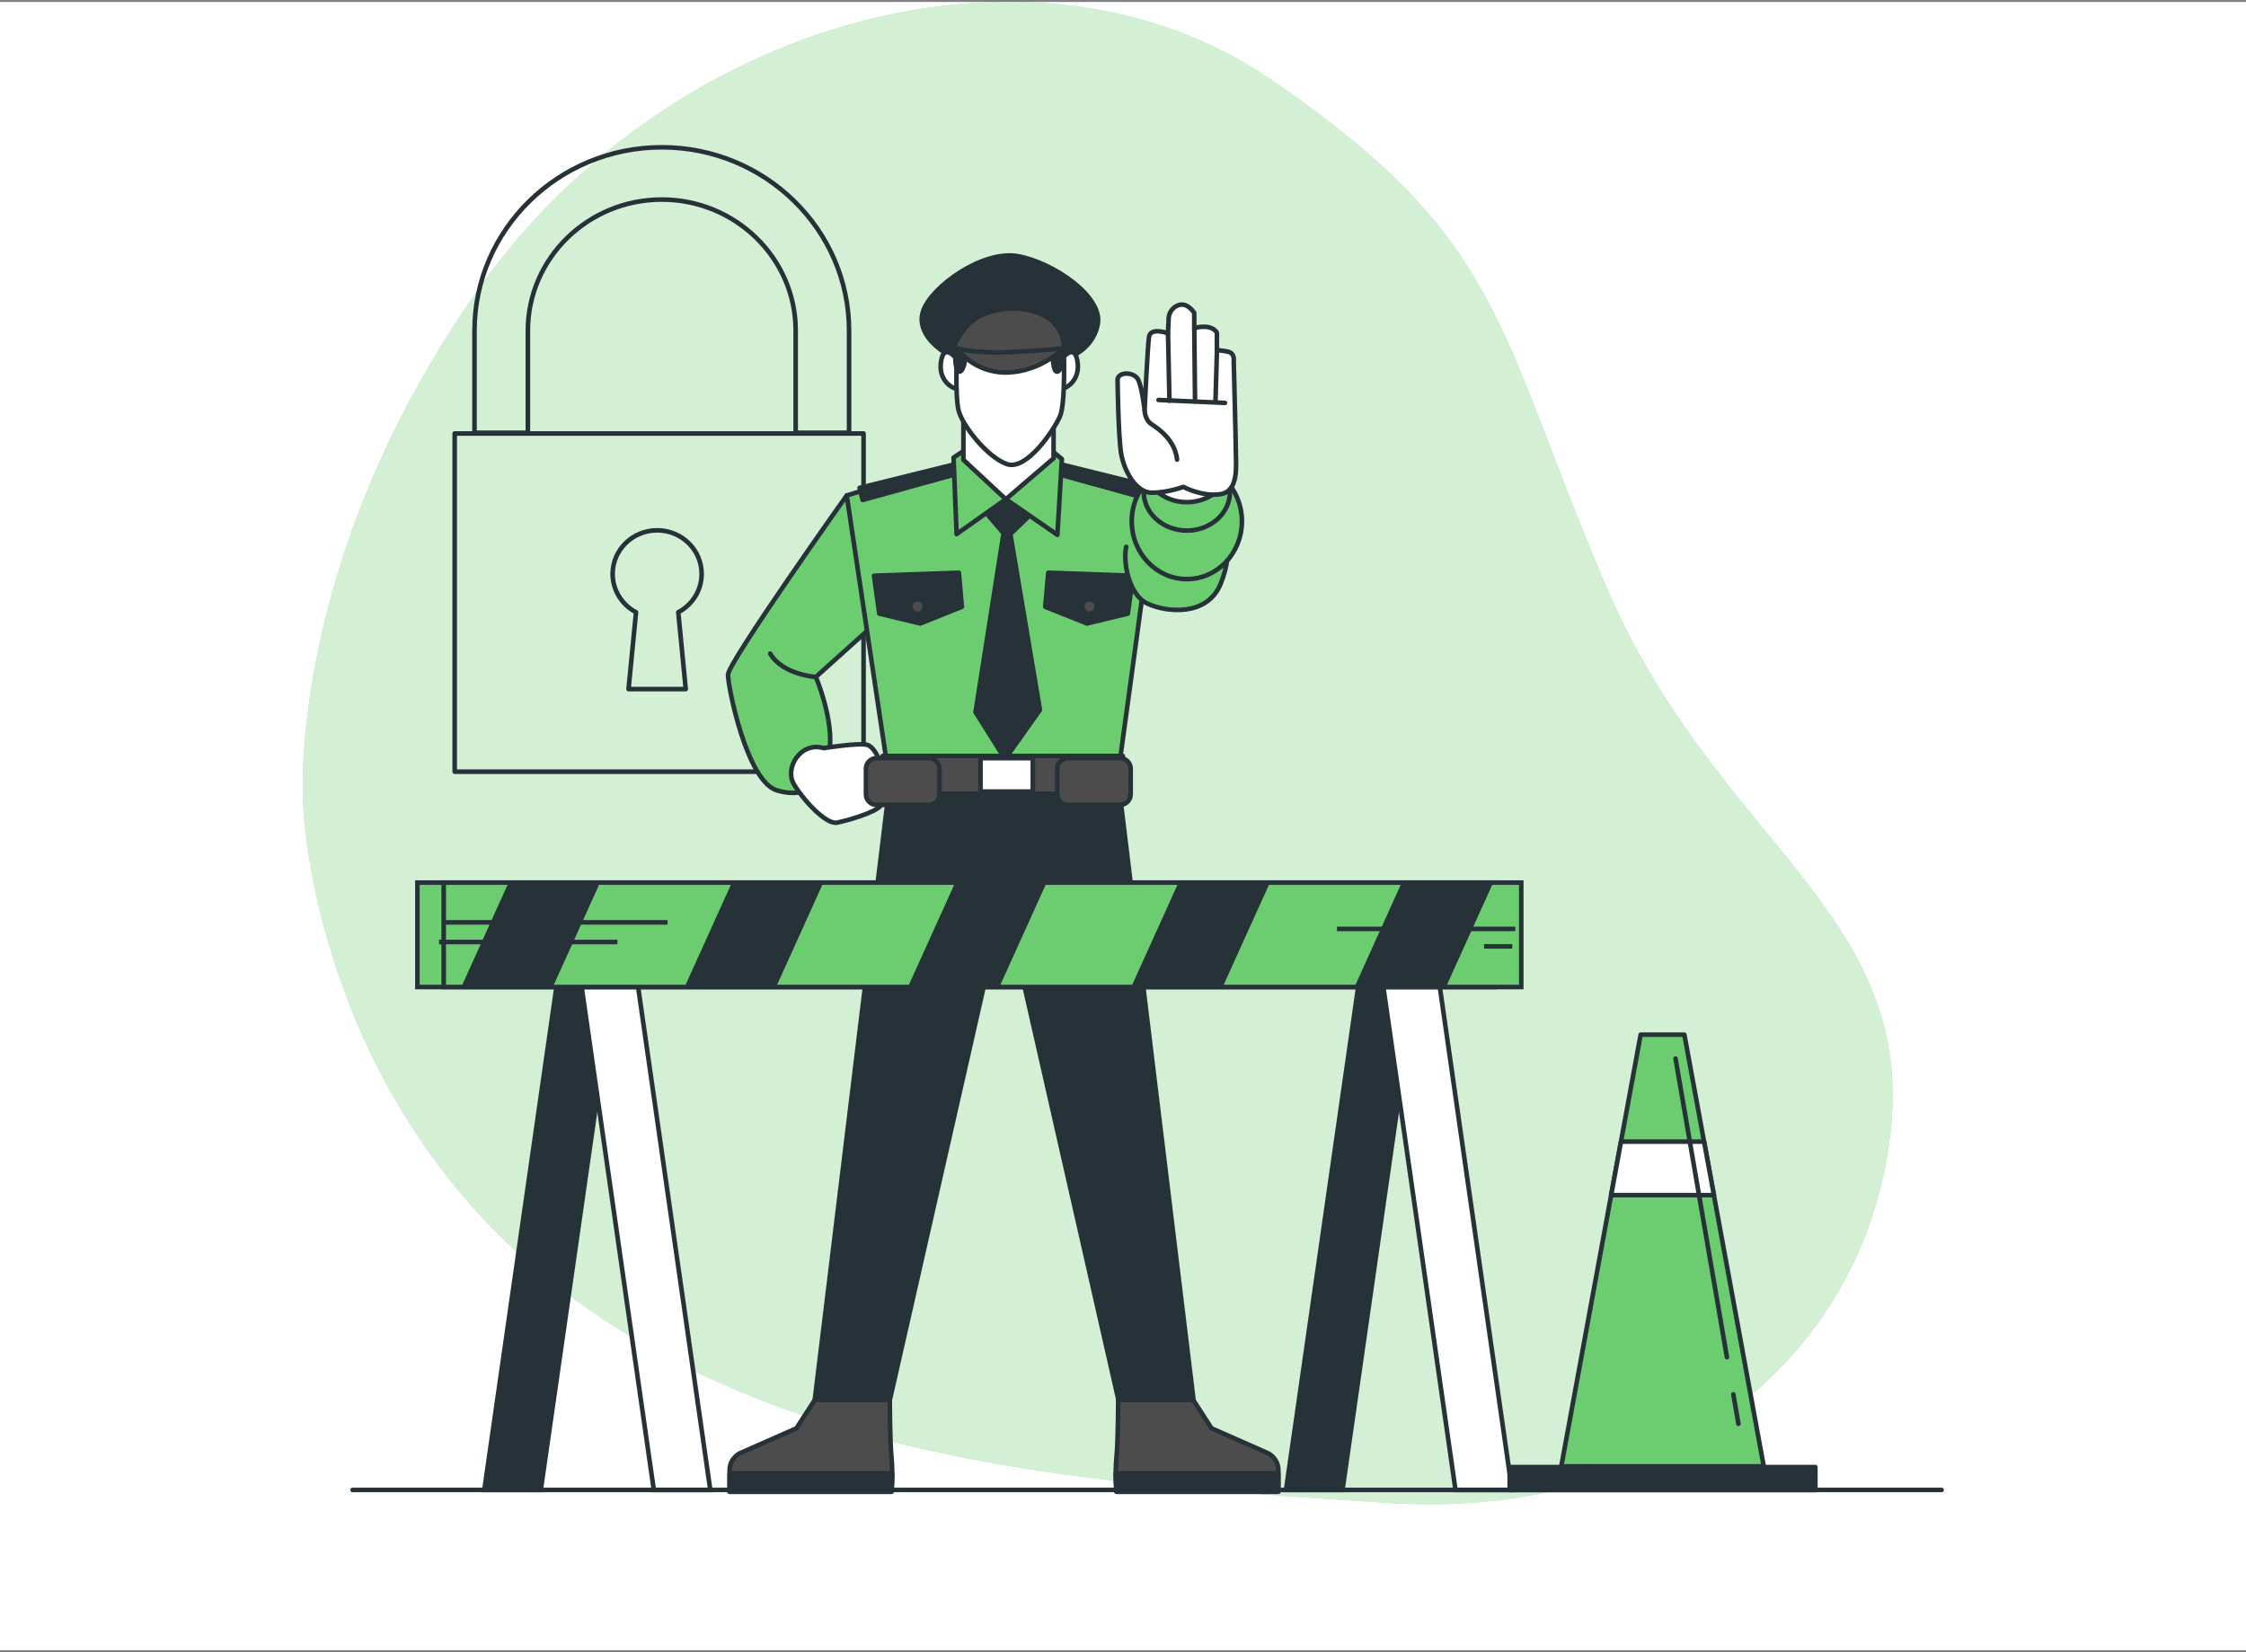 <svg  viewBox="0 0 575 423" fill="none" xmlns="http://www.w3.org/2000/svg">
<rect x="0" y="0" width="575" height="423" fill="#808080" stroke="none"/>
<g clip-path="url(#clip0_2527_10906)">
<rect width="575" height="422" transform="translate(0 0.5)" fill="white"/>
<g clip-path="url(#clip1_2527_10906)">
<path d="M77.626 206.209C77.626 206.209 79.98 279.262 140.961 327.958C201.942 376.654 286.449 380.133 354.857 384.76C423.264 389.386 475.815 350.662 483.728 292.116C491.651 233.58 439.374 216.394 411.009 149.752C382.644 83.11 385.17 61.207 325.163 20.222C265.165 -20.764 171.284 4.406 122.071 74.619C72.848 144.832 77.626 206.209 77.626 206.209Z" fill="#6BCC70"/>
<path opacity="0.7" d="M77.626 206.209C77.626 206.209 79.98 279.262 140.961 327.958C201.942 376.654 286.449 380.133 354.857 384.76C423.264 389.386 475.815 350.662 483.728 292.116C491.651 233.58 439.374 216.394 411.009 149.752C382.644 83.11 385.17 61.207 325.163 20.222C265.165 -20.764 171.284 4.406 122.071 74.619C72.848 144.832 77.626 206.209 77.626 206.209Z" fill="white"/>
<path d="M135.143 110.796V84.653C135.143 66.148 150.522 51.093 169.422 51.093C188.322 51.093 203.702 66.148 203.702 84.653V110.796H217.367V84.653C217.367 58.773 195.86 37.712 169.422 37.712C142.985 37.712 121.478 58.783 121.478 84.663V110.806H135.143V110.796Z" stroke="#263238" stroke-width="1.17" stroke-linecap="round" stroke-linejoin="round"/>
<path d="M221.081 110.989H116.405V197.576H221.081V110.989Z" stroke="#263238" stroke-width="1.17" stroke-linecap="round" stroke-linejoin="round"/>
<path d="M179.629 146.942C179.629 140.784 174.526 135.783 168.237 135.783C161.947 135.783 156.844 140.774 156.844 146.942C156.844 151.183 159.268 154.875 162.829 156.762L160.912 176.433H175.561L173.644 156.762C177.205 154.875 179.629 151.183 179.629 146.942Z" stroke="#263238" stroke-width="1.17" stroke-linecap="round" stroke-linejoin="round"/>
<path d="M286.334 200.385L260.271 198.671V198.245L257.076 198.458L253.87 198.245V198.671L227.808 200.385L208.583 358.433H227.808L256.426 232.423H257.715L286.334 358.433H305.558L286.334 200.385Z" fill="#263238" stroke="#263238" stroke-width="1.17" stroke-linecap="round" stroke-linejoin="round"/>
<path d="M208.583 358.434L203.886 365.697L189.359 372.109C189.359 372.109 186.792 373.387 186.792 376.38V381.929H228.224C228.224 381.929 228.65 377.232 228.224 372.961C227.798 368.69 227.798 358.434 227.798 358.434H208.573H208.583Z" fill="#4C4C4C" stroke="#263238" stroke-width="1.17" stroke-linecap="round" stroke-linejoin="round"/>
<path d="M186.802 377.232V381.929H228.234C228.234 381.929 228.416 379.859 228.426 377.232H186.802Z" fill="#263238" stroke="#263238" stroke-width="1.17" stroke-linecap="round" stroke-linejoin="round"/>
<path d="M305.477 358.434L310.175 365.697L324.702 372.109C324.702 372.109 327.269 373.387 327.269 376.38V381.929H285.837C285.837 381.929 285.411 377.232 285.837 372.961C286.263 368.69 286.263 358.434 286.263 358.434H305.488H305.477Z" fill="#4C4C4C" stroke="#263238" stroke-width="1.17" stroke-linecap="round" stroke-linejoin="round"/>
<path d="M327.258 377.232V381.929H285.827C285.827 381.929 285.644 379.859 285.634 377.232H327.258Z" fill="#263238" stroke="#263238" stroke-width="1.17" stroke-linecap="round" stroke-linejoin="round"/>
<path d="M216.77 126.855C216.77 126.855 186.376 169.626 186.376 172.761C186.376 175.896 191.215 200.101 198.905 202.374C206.595 204.656 210.866 200.669 212.286 192.696C213.706 184.722 208.867 173.329 208.867 173.329L223.111 160.516L216.77 126.855Z" fill="#6BCC70" stroke="#263238" stroke-width="1.17" stroke-linecap="round" stroke-linejoin="round"/>
<path d="M210.866 191.549C210.866 191.549 219.692 190.129 221.975 190.697C224.257 191.265 225.962 196.672 225.962 196.672C225.962 196.672 226.814 204.646 225.394 206.351C223.973 208.055 217.136 210.054 214.285 210.622C211.434 211.19 205.459 204.636 203.176 200.649C200.894 196.662 204.881 189.825 210.866 191.539V191.549Z" fill="white" stroke="#263238" stroke-width="1.17" stroke-linecap="round" stroke-linejoin="round"/>
<path d="M223.172 124.907L216.771 126.855L226.855 194.156H286.791L295.911 127.241L287.765 124.136L257.705 117.542L223.172 124.907Z" fill="#6BCC70" stroke="#263238" stroke-width="1.17" stroke-linecap="round" stroke-linejoin="round"/>
<path d="M290.097 147.409L288.738 157.107L278.258 159.633L267.596 155.362L268.367 146.638L290.097 147.409Z" fill="#263238" stroke="#263238" stroke-width="1.17" stroke-linecap="round" stroke-linejoin="round"/>
<path d="M277.092 155.271C277.092 154.257 277.914 153.425 278.938 153.425C279.963 153.425 280.785 154.247 280.785 155.271C280.785 156.296 279.963 157.118 278.938 157.118C277.914 157.118 277.092 156.296 277.092 155.271Z" fill="#4C4C4C" stroke="#263238" stroke-width="1.17" stroke-linecap="round" stroke-linejoin="round"/>
<path d="M251.303 129.959L256.923 136.554L249.751 182.327L257.309 194.349L266.236 181.749L258.668 136.746L265.07 130.538L258.283 121.813L251.303 129.959Z" fill="#263238" stroke="#263238" stroke-width="1.17" stroke-linecap="round" stroke-linejoin="round"/>
<path d="M245.866 118.516L220.067 124.907L220.849 128.012L246.059 121.032L245.866 118.516Z" fill="#263238" stroke="#263238" stroke-width="1.17" stroke-linecap="round" stroke-linejoin="round"/>
<path d="M267.008 117.735L292.807 124.136L292.036 127.241L266.815 120.261L267.008 117.735Z" fill="#263238" stroke="#263238" stroke-width="1.17" stroke-linecap="round" stroke-linejoin="round"/>
<path d="M292.806 124.136C292.806 124.136 302.566 126.338 308.541 129.757C314.527 133.175 315.947 140.865 312.528 149.407C309.109 157.949 298.579 156.813 293.729 154.53C288.89 152.248 287.46 143.706 288.322 140.003" fill="#6BCC70"/>
<path d="M292.806 124.136C292.806 124.136 302.566 126.338 308.541 129.757C314.527 133.175 315.947 140.865 312.528 149.407C309.109 157.949 298.579 156.813 293.729 154.53C288.89 152.248 287.46 143.706 288.322 140.003" stroke="#263238" stroke-width="1.17" stroke-linecap="round" stroke-linejoin="round"/>
<path d="M247.033 115.219L244.121 117.156L244.902 136.746L257.502 127.819L270.701 136.939L271.857 117.542L268.367 114.63L247.033 115.219Z" fill="#6BCC70" stroke="#263238" stroke-width="1.17" stroke-linecap="round" stroke-linejoin="round"/>
<path d="M272.517 91.916C272.517 91.916 279.679 90.171 281.038 83.009C282.398 75.846 269.422 67.132 260.515 65.58C251.608 64.028 238.44 73.32 236.309 79.712C234.179 86.103 242.508 92.494 251.415 93.844C260.322 95.203 272.517 91.906 272.517 91.906V91.916Z" fill="#263238" stroke="#263238" stroke-width="1.17" stroke-linecap="round" stroke-linejoin="round"/>
<path d="M245.795 93.072C245.795 93.072 241.919 87.067 240.956 92.301C239.992 97.526 244.05 99.849 245.795 99.656C247.54 99.464 245.795 93.072 245.795 93.072Z" fill="white" stroke="#263238" stroke-width="1.17" stroke-linecap="round" stroke-linejoin="round"/>
<path d="M270.964 93.072C270.964 93.072 274.839 87.067 275.803 92.301C276.767 97.526 272.709 99.849 270.964 99.656C269.219 99.464 270.964 93.072 270.964 93.072Z" fill="white" stroke="#263238" stroke-width="1.17" stroke-linecap="round" stroke-linejoin="round"/>
<path d="M246.646 104.932V117.735L257.502 127.819L269.726 117.349V105.317L246.646 104.932Z" fill="white" stroke="#263238" stroke-width="1.17" stroke-linecap="round" stroke-linejoin="round"/>
<path d="M245.024 89.207C245.024 89.207 244.445 101.209 245.409 105.084C246.373 108.959 252.764 117.086 257.796 118.83C262.828 120.575 269.798 110.116 271.35 106.636C272.902 103.146 272.313 88.436 272.313 88.436C272.313 88.436 270.183 83.404 265.922 81.852C261.661 80.3 248.493 77.591 245.013 89.207H245.024Z" fill="white" stroke="#263238" stroke-width="1.17" stroke-linecap="round" stroke-linejoin="round"/>
<path d="M244.577 92.119C244.577 92.119 244.719 96.004 246.018 95C247.316 93.996 247.742 87.371 246.596 86.509C245.439 85.646 244.577 90.11 244.577 92.129V92.119Z" fill="#263238" stroke="#263238" stroke-width="1.17" stroke-linecap="round" stroke-linejoin="round"/>
<path d="M269.574 92.119C269.574 92.119 269.716 96.004 271.015 95C272.313 93.996 272.739 87.371 271.593 86.509C270.437 85.646 269.574 90.11 269.574 92.129V92.119Z" fill="#263238" stroke="#263238" stroke-width="1.17" stroke-linecap="round" stroke-linejoin="round"/>
<path d="M244.577 88.954C244.577 88.954 245.013 89.299 245.003 89.481C246.88 90.496 251.192 92.362 258.171 92.738C264.167 93.062 269.3 90.932 272.344 89.258C272.324 88.73 272.313 88.426 272.313 88.426C272.141 83.891 268.763 80.868 264.593 79.701C260.606 78.596 256.031 78.778 252.176 80.32C250.187 81.122 248.371 82.319 247.042 84.023C246.596 84.591 243.867 88.385 244.577 88.943V88.954Z" fill="#4C4C4C" stroke="#263238" stroke-width="1.17" stroke-linecap="round" stroke-linejoin="round"/>
<path d="M245.023 89.207C245.023 89.207 249.863 90.567 258.192 90.171C266.521 89.786 272.313 89.207 272.313 89.207C272.313 89.207 266.632 94.97 258.313 95.355C249.315 95.771 245.034 89.207 245.034 89.207H245.023Z" fill="#4C4C4C" stroke="#263238" stroke-width="1.17" stroke-linecap="round" stroke-linejoin="round"/>
<path d="M223.76 147.409L225.109 157.107L235.589 159.633L246.251 155.362L245.48 146.638L223.76 147.409Z" fill="#263238" stroke="#263238" stroke-width="1.17" stroke-linecap="round" stroke-linejoin="round"/>
<path d="M236.755 155.271C236.755 154.257 235.934 153.425 234.909 153.425C233.884 153.425 233.062 154.247 233.062 155.271C233.062 156.296 233.884 157.118 234.909 157.118C235.934 157.118 236.755 156.296 236.755 155.271Z" fill="#4C4C4C" stroke="#263238" stroke-width="1.17" stroke-linecap="round" stroke-linejoin="round"/>
<path d="M287.47 193.548H225.961V203.226H287.47V193.548Z" fill="#4C4C4C" stroke="#263238" stroke-width="1.17" stroke-linecap="round" stroke-linejoin="round"/>
<path d="M237.78 194.116H224.399C222.903 194.116 221.69 195.329 221.69 196.825V203.368C221.69 204.864 222.903 206.077 224.399 206.077H237.78C239.276 206.077 240.489 204.864 240.489 203.368V196.825C240.489 195.329 239.276 194.116 237.78 194.116Z" fill="#4C4C4C" stroke="#263238" stroke-width="1.17" stroke-linecap="round" stroke-linejoin="round"/>
<path d="M286.76 194.116H273.379C271.883 194.116 270.67 195.329 270.67 196.825V203.368C270.67 204.864 271.883 206.077 273.379 206.077H286.76C288.256 206.077 289.468 204.864 289.468 203.368V196.825C289.468 195.329 288.256 194.116 286.76 194.116Z" fill="#4C4C4C" stroke="#263238" stroke-width="1.17" stroke-linecap="round" stroke-linejoin="round"/>
<path d="M264.401 194.116H251.02V202.658H264.401V194.116Z" fill="white" stroke="#263238" stroke-width="1.17" stroke-linecap="round" stroke-linejoin="round"/>
<path d="M208.867 173.329C208.867 173.329 200.325 172.761 197.19 167.354" stroke="#263238" stroke-width="1.17" stroke-linecap="round" stroke-linejoin="round"/>
<path d="M303.844 148.271C311.632 148.271 317.945 141.64 317.945 133.46C317.945 125.279 311.632 118.648 303.844 118.648C296.056 118.648 289.742 125.279 289.742 133.46C289.742 141.64 296.056 148.271 303.844 148.271Z" fill="#6BCC70" stroke="#263238" stroke-width="1.17" stroke-linecap="round" stroke-linejoin="round"/>
<path d="M303.844 135.844C309.94 135.844 314.882 131.415 314.882 125.952C314.882 120.49 309.94 116.061 303.844 116.061C297.748 116.061 292.807 120.49 292.807 125.952C292.807 131.415 297.748 135.844 303.844 135.844Z" fill="#6BCC70" stroke="#263238" stroke-width="1.17" stroke-linecap="round" stroke-linejoin="round"/>
<path d="M303.844 128.579C309.94 128.579 314.882 124.151 314.882 118.688C314.882 113.225 309.94 108.797 303.844 108.797C297.748 108.797 292.807 113.225 292.807 118.688C292.807 124.151 297.748 128.579 303.844 128.579Z" fill="white" stroke="#263238" stroke-width="1.17" stroke-linecap="round" stroke-linejoin="round"/>
<path d="M286.111 97.353C286.111 97.353 286.293 111.942 287.044 116.243C287.795 120.545 290.788 126.155 294.896 126.155C299.005 126.155 302.941 124.653 302.941 124.653C302.941 124.653 307.801 127.271 312.477 126.52C317.154 125.769 316.403 119.226 316.403 116.416C316.403 113.606 315.846 92.474 315.846 92.474C315.846 92.474 316.221 90.414 314.344 90.039C312.477 89.664 311.534 89.664 311.534 89.664V85.169C311.534 85.169 310.783 83.668 308.359 83.668C305.934 83.668 305.741 84.226 305.741 84.226V80.107C305.741 80.107 303.722 76.83 301.064 78.423C299.198 79.549 299.198 81.416 299.198 81.416L299.015 85.342C299.015 85.342 294.521 83.658 294.156 86.275C293.78 88.893 293.03 104.982 293.03 104.982C293.03 104.982 292.472 99.93 291.528 97.496C290.595 95.061 286.101 95.061 286.101 97.313L286.111 97.353Z" fill="white" stroke="#263238" stroke-width="1.17" stroke-linecap="round" stroke-linejoin="round"/>
<path d="M299.025 85.382L299.391 102.598" stroke="#263238" stroke-width="1.17" stroke-linecap="round" stroke-linejoin="round"/>
<path d="M305.751 84.267L305.944 102.781" stroke="#263238" stroke-width="1.17" stroke-linecap="round" stroke-linejoin="round"/>
<path d="M311.554 89.684L311.179 102.598" stroke="#263238" stroke-width="1.17" stroke-linecap="round" stroke-linejoin="round"/>
<path d="M296.591 102.406L313.614 103.156" stroke="#263238" stroke-width="1.17" stroke-linecap="round" stroke-linejoin="round"/>
<path d="M293.04 105.023C293.04 105.023 293.02 107.508 294.866 108.665C296.712 109.822 300.872 112.824 301.339 117.674" stroke="#263238" stroke-width="1.17" stroke-linecap="round" stroke-linejoin="round"/>
<path d="M138.451 381.483H123.994L143.27 247.042H157.736L138.451 381.483Z" fill="#263238" stroke="#263238" stroke-width="1.17" stroke-miterlimit="10"/>
<path d="M167.384 381.483H181.841L162.555 247.042H148.099L167.384 381.483Z" fill="white" stroke="#263238" stroke-width="1.17" stroke-miterlimit="10"/>
<path d="M343.693 381.483H329.236L348.522 247.042H362.978L343.693 381.483Z" fill="#263238" stroke="#263238" stroke-width="1.17" stroke-miterlimit="10"/>
<path d="M372.626 381.483H387.083L367.797 247.042H353.341L372.626 381.483Z" fill="white" stroke="#263238" stroke-width="1.17" stroke-miterlimit="10"/>
<path d="M382.73 225.971H106.859V252.713H382.73V225.971Z" fill="#6BCC70" stroke="#263238" stroke-width="1.17" stroke-miterlimit="10"/>
<path d="M389.457 225.971H113.586V252.713H389.457V225.971Z" fill="#6BCC70" stroke="#263238" stroke-width="1.17" stroke-miterlimit="10"/>
<path d="M118.1 252.713H141.524L153.617 225.971H130.203L118.1 252.713Z" fill="#263238"/>
<path d="M210.783 225.971H187.369L175.266 252.713H198.68L210.783 225.971Z" fill="#263238"/>
<path d="M382.284 225.971H358.859L346.767 252.713H370.181L382.284 225.971Z" fill="#263238"/>
<path d="M325.117 225.971H301.703L289.6 252.713H313.014L325.117 225.971Z" fill="#263238"/>
<path d="M267.95 225.971H244.536L232.433 252.713H255.847L267.95 225.971Z" fill="#263238"/>
<path d="M387.945 237.831H342.293" stroke="#263238" stroke-width="1.17" stroke-miterlimit="10"/>
<path d="M387.153 242.305H379.94" stroke="#263238" stroke-width="1.17" stroke-miterlimit="10"/>
<path d="M112.419 241.188H158.071" stroke="#263238" stroke-width="1.17" stroke-miterlimit="10"/>
<path d="M113.221 236.157H170.895" stroke="#263238" stroke-width="1.17" stroke-miterlimit="10"/>
<path d="M464.752 375.619H386.494V381.493H464.752V375.619Z" fill="#263238" stroke="#263238" stroke-width="1.17" stroke-linecap="round" stroke-linejoin="round"/>
<path d="M451.543 375.446H399.702L420.022 264.917H431.222L451.543 375.446Z" fill="#6BCC70" stroke="#263238" stroke-width="1.17" stroke-linecap="round" stroke-linejoin="round"/>
<path d="M412.475 305.994H438.78L436.264 292.298H414.991L412.475 305.994Z" fill="white" stroke="#263238" stroke-width="1.17" stroke-linecap="round" stroke-linejoin="round"/>
<path d="M443.753 357.003L445.062 364.561" stroke="#263238" stroke-width="1.17" stroke-linecap="round" stroke-linejoin="round"/>
<path d="M428.95 271.025L442.118 347.487" stroke="#263238" stroke-width="1.17" stroke-linecap="round" stroke-linejoin="round"/>
<path d="M90.263 381.482H497.064" stroke="#263238" stroke-width="1.17" stroke-linecap="round" stroke-linejoin="round"/>
</g>
</g>
<defs>
<clipPath id="clip0_2527_10906">
<rect width="575" height="422" fill="white" transform="translate(0 0.5)"/>
</clipPath>
<clipPath id="clip1_2527_10906">
<rect width="420" height="422" fill="white" transform="translate(77.5 0.5)"/>
</clipPath>
</defs>
</svg>
